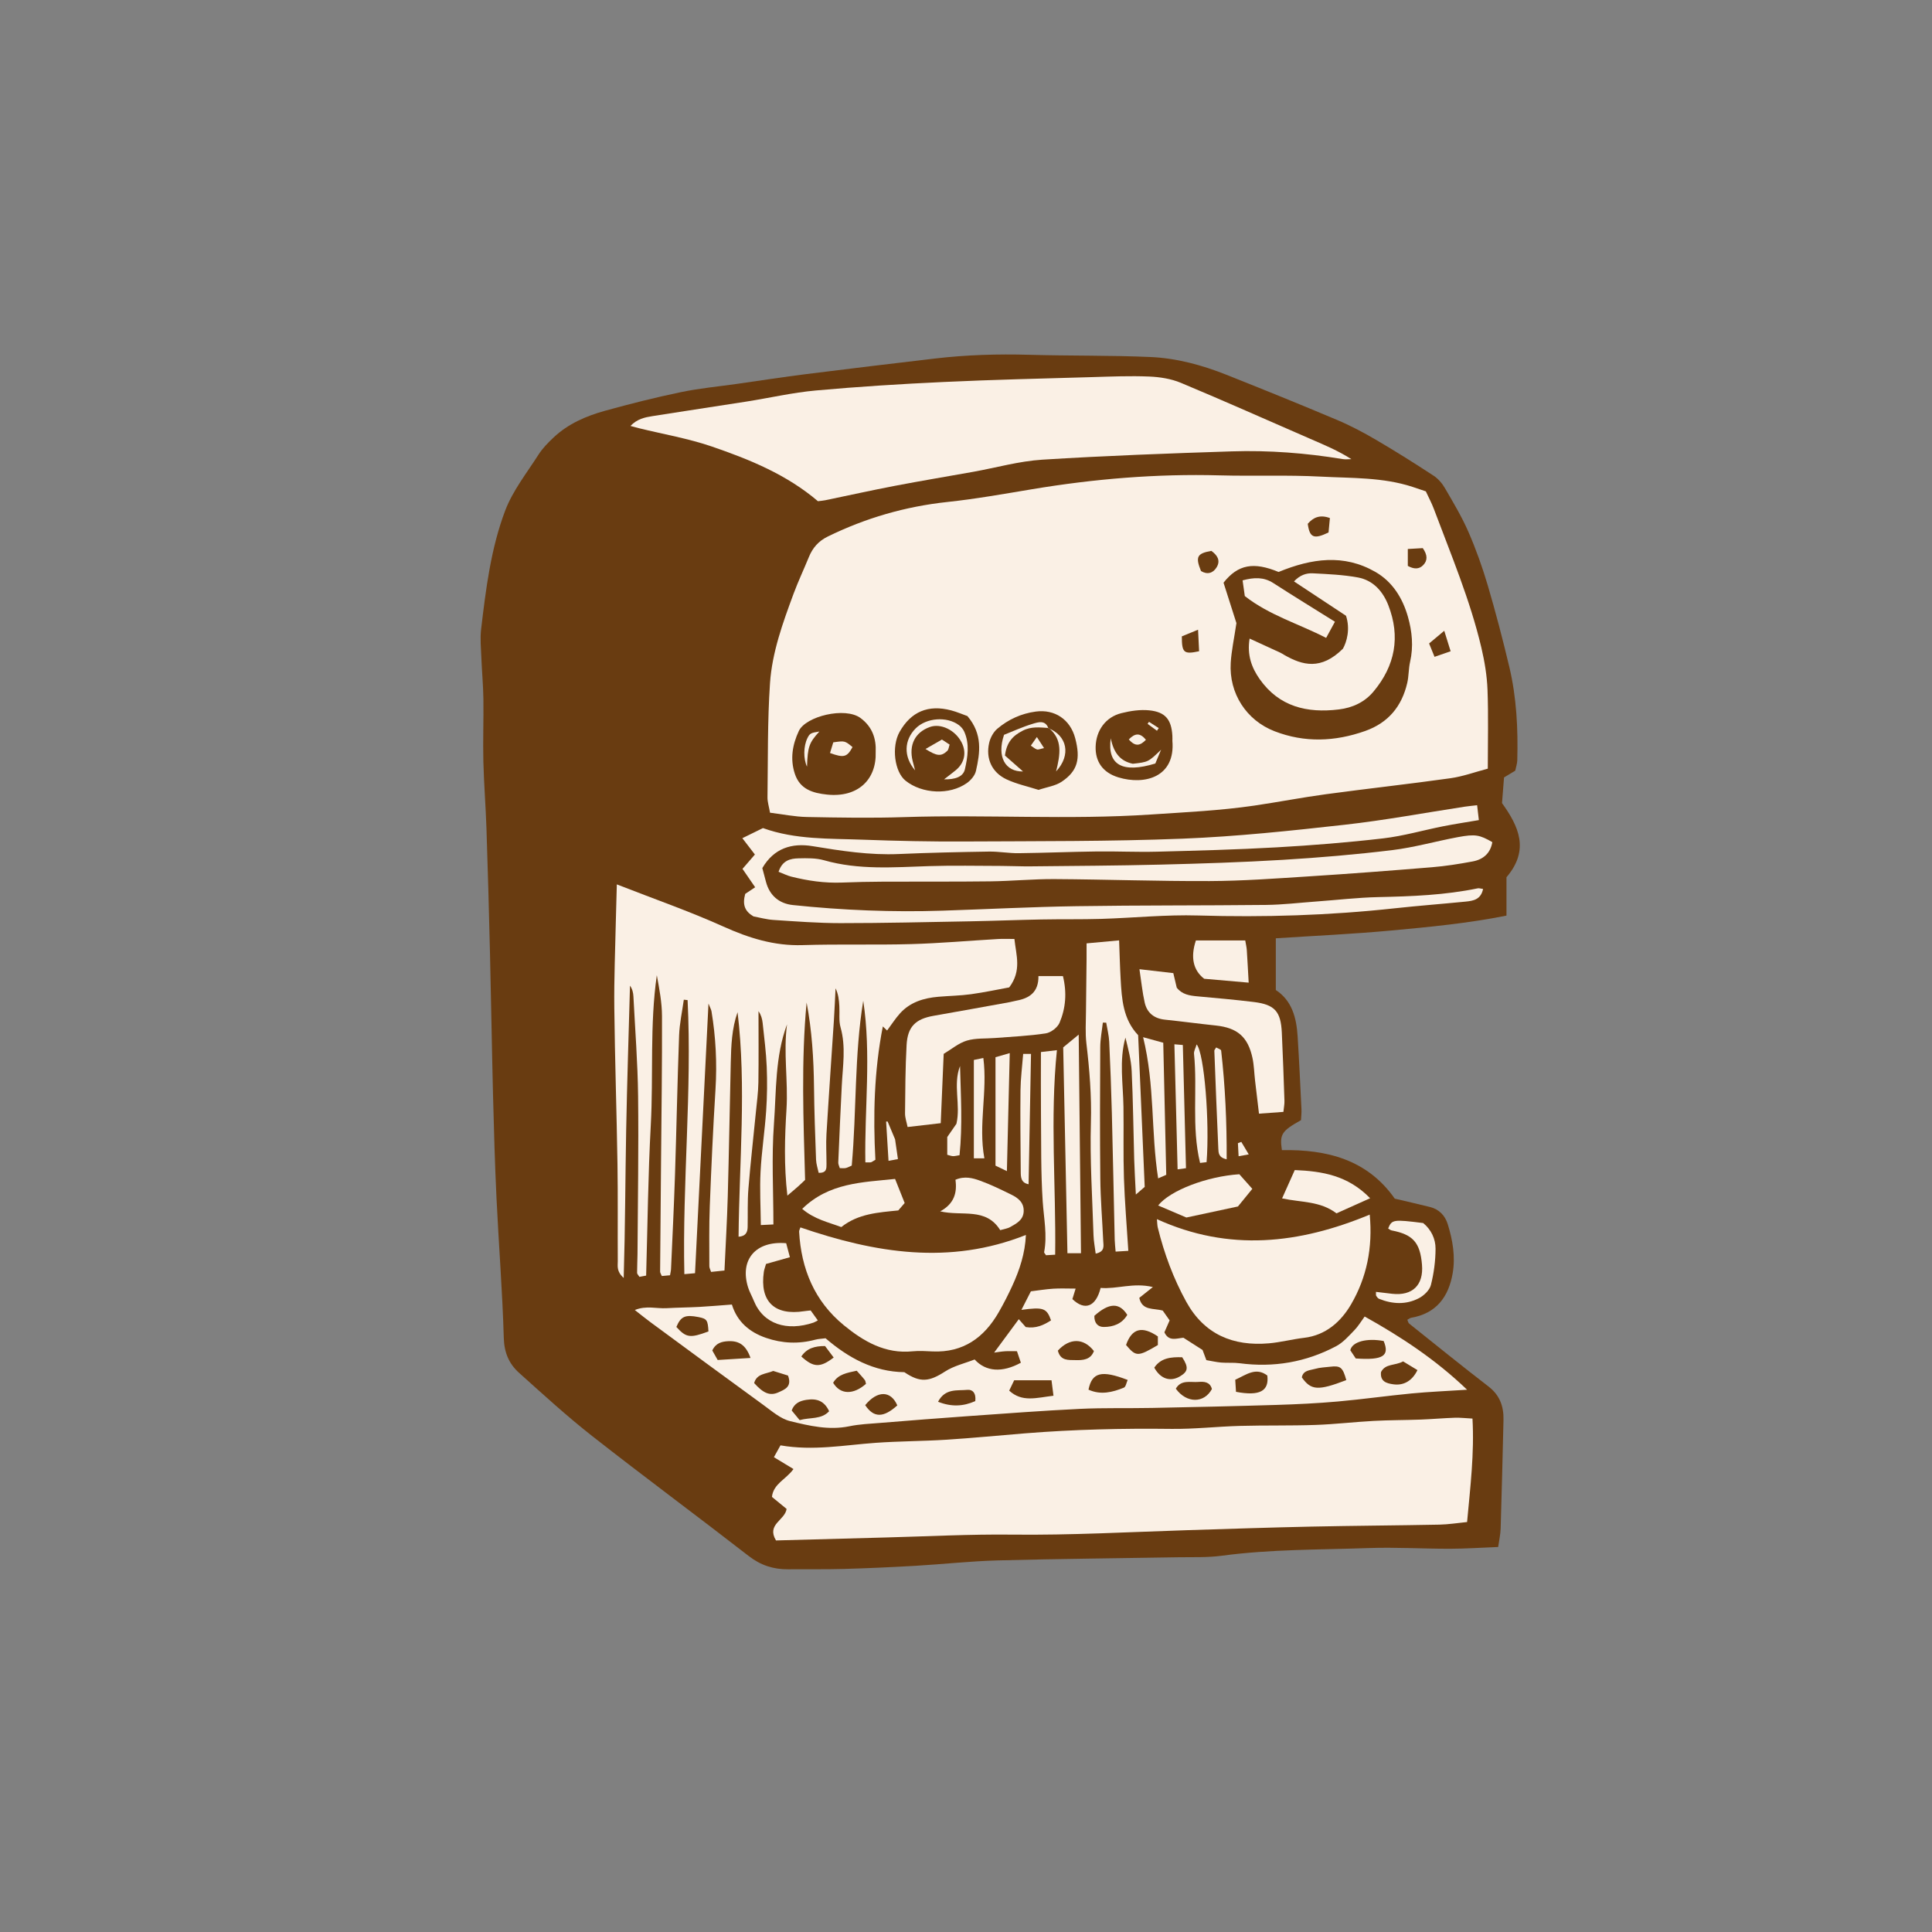 <svg version="1.1" id="svg" xmlns="http://www.w3.org/2000/svg" xmlns:xlink="http://www.w3.org/1999/xlink" x="0px" y="0px"
	 width="200px" height="200px" viewBox="0 0 200 200" enable-background="new 0 0 200 200" xml:space="preserve">
<rect x="0" y="0" width="200" height="200" fill="#808080" stroke="none"/>
<path class="stroke" fill="#693c11"  d="M155.488,83.136c0.073-0.924,0.143-1.801,0.209-2.657c0.378-0.229,0.713-0.432,1.161-0.701
	c0.082-0.4,0.201-0.731,0.21-1.065c0.086-3.258-0.07-6.505-0.827-9.684c-0.671-2.824-1.406-5.636-2.226-8.42
	c-0.555-1.881-1.218-3.744-2.002-5.541c-0.685-1.574-1.578-3.062-2.443-4.55c-0.286-0.493-0.705-0.974-1.179-1.283
	c-1.936-1.266-3.892-2.501-5.887-3.669c-1.313-0.77-2.667-1.493-4.066-2.083c-3.809-1.61-7.642-3.16-11.482-4.688
	c-2.525-1.004-5.157-1.718-7.865-1.837c-4.179-0.182-8.37-0.111-12.553-0.23c-3.256-0.092-6.499,0.005-9.731,0.385
	c-4.443,0.522-8.886,1.052-13.325,1.612c-2.389,0.301-4.768,0.67-7.152,1.009c-1.949,0.278-3.918,0.46-5.841,0.861
	c-2.648,0.551-5.276,1.211-7.882,1.935c-1.944,0.541-3.8,1.343-5.301,2.758c-0.57,0.536-1.137,1.113-1.557,1.768
	c-1.215,1.902-2.669,3.732-3.456,5.808c-1.482,3.923-1.997,8.111-2.489,12.27c-0.114,0.968-0.014,1.964,0.025,2.945
	c0.055,1.419,0.19,2.836,0.211,4.255c0.031,2.165-0.057,4.333-0.003,6.496c0.057,2.313,0.245,4.623,0.321,6.936
	c0.143,4.284,0.26,8.569,0.363,12.854c0.118,4.926,0.193,9.851,0.317,14.777c0.09,3.547,0.19,7.094,0.359,10.638
	c0.23,4.819,0.615,9.633,0.753,14.452c0.042,1.529,0.537,2.69,1.58,3.627c2.491,2.234,4.963,4.501,7.594,6.564
	c5.346,4.192,10.812,8.233,16.181,12.399c1.246,0.968,2.564,1.39,4.092,1.375c1.92-0.019,3.842,0.019,5.762-0.036
	c2.458-0.07,4.917-0.18,7.371-0.322c2.853-0.165,5.699-0.484,8.552-0.561c6.205-0.166,12.413-0.217,18.619-0.325
	c1.528-0.026,3.071,0.043,4.578-0.159c5.043-0.68,10.123-0.614,15.187-0.794c2.803-0.1,5.615,0.076,8.424,0.072
	c1.616-0.002,3.233-0.114,5-0.183c0.095-0.686,0.238-1.298,0.256-1.913c0.115-3.742,0.205-7.482,0.294-11.225
	c0.033-1.397-0.369-2.566-1.55-3.474c-2.768-2.132-5.483-4.333-8.213-6.513c-0.096-0.076-0.12-0.24-0.191-0.395
	c0.155-0.082,0.273-0.186,0.404-0.209c2.601-0.448,3.871-2.167,4.29-4.608c0.295-1.725,0.002-3.435-0.513-5.087
	c-0.275-0.886-0.892-1.536-1.834-1.771c-1.224-0.305-2.453-0.582-3.648-0.864c-2.846-4.063-7.046-5.104-11.683-5.023
	c-0.244-1.652-0.031-1.975,1.977-3.104c0.017-0.353,0.067-0.744,0.048-1.132c-0.121-2.509-0.238-5.019-0.396-7.526
	c-0.119-1.922-0.574-3.711-2.26-4.812c0-1.804,0-3.514,0-5.355c4.044-0.264,8.015-0.441,11.97-0.808
	c3.946-0.366,7.902-0.74,11.908-1.54c0-1.452,0-2.772,0-3.972C158.386,87.964,157.189,85.509,155.488,83.136z"/>
<path fill-rule="evenodd" clip-rule="evenodd" fill="#faf0e5" class="fill" d="M147.601,50.864c0.298,0.646,0.603,1.21,0.827,1.805
	c1.777,4.747,3.756,9.426,4.923,14.377c0.336,1.429,0.581,2.906,0.636,4.371c0.101,2.65,0.029,5.308,0.029,8.155
	c-1.326,0.348-2.577,0.81-3.869,0.991c-4.284,0.602-8.587,1.072-12.876,1.653c-2.484,0.335-4.95,0.816-7.431,1.18
	c-3.549,0.519-7.13,0.684-10.706,0.922c-8.516,0.568-17.039-0.01-25.556,0.27c-3.345,0.11-6.697,0.053-10.045-0.012
	c-1.26-0.024-2.515-0.286-3.82-0.445c-0.11-0.639-0.27-1.117-0.263-1.594c0.054-3.938-0.005-7.886,0.26-11.811
	c0.218-3.2,1.325-6.246,2.435-9.249c0.479-1.292,1.07-2.54,1.591-3.815c0.388-0.95,0.995-1.649,1.942-2.113
	c3.926-1.924,8.043-3.118,12.404-3.585c2.932-0.313,5.844-0.834,8.755-1.319c6.428-1.073,12.89-1.613,19.412-1.435
	c3.493,0.096,6.996-0.056,10.481,0.129c3.178,0.169,6.411,0.053,9.5,1.064C146.69,50.556,147.147,50.711,147.601,50.864z
	 M127.994,64.504c-0.237,1.604-0.514,2.856-0.59,4.121c-0.188,3.141,1.61,5.943,4.545,7.076c3.111,1.2,6.243,1.078,9.372-0.029
	c2.399-0.849,3.795-2.552,4.357-4.976c0.165-0.712,0.132-1.47,0.295-2.183c0.36-1.586,0.208-3.145-0.226-4.67
	c-0.555-1.948-1.611-3.635-3.385-4.649c-3.261-1.864-6.578-1.39-10.003,0.016c-2.567-1.061-4.192-0.798-5.699,1.11
	C127.11,61.737,127.586,63.228,127.994,64.504z M90.65,77.855c0.066-1.359-0.326-2.599-1.56-3.519
	c-1.611-1.198-5.691-0.177-6.396,1.336c-0.666,1.426-0.913,2.899-0.415,4.424c0.525,1.609,1.854,2.005,3.347,2.16
	C88.811,82.584,90.746,80.702,90.65,77.855z M107.511,81.768c0.882-0.298,1.746-0.41,2.394-0.845c1.646-1.103,1.97-2.352,1.398-4.51
	c-0.511-1.933-2.121-3.018-4.088-2.751c-1.497,0.202-2.833,0.814-3.971,1.775c-0.409,0.345-0.724,0.93-0.845,1.46
	c-0.375,1.631,0.278,3.069,1.798,3.782C105.238,81.167,106.393,81.41,107.511,81.768z M100.148,74.128
	c-0.495-0.175-1.078-0.431-1.687-0.591c-2.372-0.623-4.156,0.134-5.337,2.229c-0.855,1.516-0.535,4.128,0.621,5.053
	c1.708,1.366,4.552,1.51,6.342,0.245c0.413-0.291,0.836-0.786,0.942-1.257C101.454,77.923,101.743,76.011,100.148,74.128z
	 M121.364,76.677c0-0.032,0.012-0.279-0.002-0.524c-0.098-1.661-0.72-2.45-2.394-2.619c-0.945-0.096-1.952,0.058-2.883,0.291
	c-1.63,0.407-2.618,1.789-2.665,3.469c-0.042,1.516,0.71,2.679,2.354,3.179C118.472,81.293,121.693,80.476,121.364,76.677z
	 M135.378,54.223c0.196,1.44,0.625,1.631,2.152,0.899c0.042-0.452,0.09-0.962,0.141-1.494
	C136.647,53.253,135.956,53.553,135.378,54.223z M124.327,59.113c0.653,0.401,1.248,0.224,1.617-0.384
	c0.446-0.732,0.037-1.282-0.544-1.702C123.911,57.288,123.731,57.646,124.327,59.113z M124.023,65.188
	c-0.727,0.297-1.229,0.504-1.68,0.688c0,1.7,0.2,1.881,1.788,1.541C124.099,66.775,124.068,66.097,124.023,65.188z M147.286,56.742
	c-0.414,0.023-0.914,0.053-1.55,0.09c0,0.694,0,1.237,0,1.75c0.638,0.352,1.169,0.359,1.592-0.078
	C147.798,58.02,147.782,57.448,147.286,56.742z M150.169,67.42c-0.221-0.712-0.396-1.27-0.66-2.122
	c-0.644,0.539-1.061,0.89-1.569,1.314c0.196,0.482,0.362,0.891,0.562,1.383C149.079,67.797,149.48,67.658,150.169,67.42z"/>
<path fill-rule="evenodd" clip-rule="evenodd" fill="#faf0e5" class="fill" d="M152.43,146.85c0.202,3.604-0.223,7.06-0.558,10.71
	c-0.953,0.093-1.91,0.251-2.87,0.27c-4.425,0.087-8.853,0.11-13.279,0.204c-4.232,0.091-8.463,0.231-12.694,0.365
	c-6.095,0.194-12.182,0.535-18.286,0.464c-4.33-0.05-8.66,0.181-12.99,0.294c-3.826,0.098-7.65,0.206-11.422,0.309
	c-1.007-1.678,0.924-2.07,1.098-3.263c-0.477-0.392-0.991-0.812-1.518-1.244c0.152-1.373,1.467-1.812,2.229-2.885
	c-0.677-0.41-1.276-0.773-2.024-1.227c0.25-0.45,0.469-0.845,0.68-1.225c3.389,0.59,6.597-0.027,9.821-0.259
	c2.455-0.176,4.92-0.17,7.375-0.326c2.697-0.171,5.389-0.439,8.084-0.655c5.055-0.408,10.118-0.527,15.19-0.464
	c2.358,0.029,4.718-0.244,7.079-0.309c2.607-0.071,5.219-0.01,7.827-0.1c2.013-0.069,4.021-0.31,6.036-0.418
	c1.616-0.086,3.237-0.077,4.855-0.137c1.179-0.043,2.357-0.151,3.537-0.19C151.179,146.746,151.76,146.816,152.43,146.85z"/>
<path fill-rule="evenodd" clip-rule="evenodd" fill="#faf0e5" class="fill" d="M74.997,131.523c-0.58,0.061-0.963,0.101-1.386,0.145
	c-0.075-0.233-0.182-0.414-0.181-0.594c0.002-2.069-0.036-4.142,0.047-6.208c0.155-4.038,0.341-8.074,0.591-12.107
	c0.168-2.714,0.03-5.399-0.415-8.074c-0.028-0.168-0.124-0.324-0.311-0.798c-0.472,9.493-0.93,18.643-1.393,27.915
	c-0.24,0.021-0.605,0.054-1.105,0.098c-0.208-9.528,0.796-18.948,0.336-28.371c-0.131-0.014-0.261-0.027-0.392-0.04
	c-0.168,1.229-0.44,2.454-0.487,3.688c-0.179,4.818-0.268,9.64-0.426,14.459c-0.106,3.248-0.268,6.493-0.411,9.739
	c-0.008,0.189-0.061,0.377-0.103,0.64c-0.299,0.027-0.573,0.052-0.848,0.077c-0.08-0.195-0.179-0.328-0.178-0.459
	c0.027-3.842,0.065-7.684,0.098-11.526c0.042-4.973,0.115-9.945,0.097-14.917c-0.003-1.414-0.277-2.827-0.536-4.238
	c-0.742,5.164-0.344,10.368-0.626,15.546c-0.28,5.155-0.329,10.323-0.479,15.55c-0.243,0.045-0.467,0.087-0.696,0.131
	c-0.108-0.177-0.241-0.296-0.241-0.416c-0.003-0.636,0.037-1.273,0.042-1.909c0.032-5.464,0.125-10.929,0.062-16.391
	c-0.039-3.438-0.309-6.874-0.484-10.308c-0.02-0.381-0.101-0.758-0.354-1.123c-0.135,4.999-0.304,9.996-0.397,14.996
	c-0.093,4.979-0.097,9.961-0.255,15.264c-0.76-0.675-0.611-1.23-0.613-1.713c-0.02-3.352,0.022-6.704-0.031-10.056
	c-0.085-5.409-0.269-10.817-0.329-16.227c-0.033-3.001,0.098-6.003,0.16-9.005c0.024-1.163,0.062-2.324,0.101-3.739
	c3.859,1.51,7.514,2.781,11.028,4.364c2.647,1.193,5.271,2.016,8.208,1.922c3.741-0.119,7.49,0,11.232-0.105
	c3-0.084,5.996-0.352,8.994-0.526c0.534-0.031,1.07-0.005,1.696-0.005c0.178,1.691,0.775,3.272-0.538,5.013
	c-1.166,0.213-2.549,0.511-3.948,0.704c-1.119,0.154-2.257,0.17-3.386,0.266c-1.512,0.13-2.917,0.552-3.97,1.718
	c-0.478,0.53-0.866,1.141-1.338,1.774c-0.054-0.053-0.235-0.225-0.441-0.422c-0.908,4.628-1.011,9.272-0.77,13.804
	c-0.298,0.171-0.379,0.247-0.467,0.262c-0.141,0.024-0.287,0.006-0.573,0.006c-0.094-5.598,0.626-11.18-0.218-16.73
	c-0.927,5.653-0.678,11.385-1.19,17.064c-0.272,0.114-0.441,0.217-0.624,0.255c-0.184,0.037-0.382,0.008-0.613,0.008
	c-0.064-0.221-0.166-0.404-0.158-0.583c0.111-2.656,0.229-5.312,0.364-7.966c0.101-2.009,0.442-4.01-0.126-6.021
	c-0.196-0.69-0.084-1.466-0.128-2.204c-0.036-0.619-0.094-1.236-0.391-1.84c-0.056,1.101-0.099,2.202-0.17,3.302
	c-0.256,3.932-0.535,7.862-0.771,11.796c-0.062,1.028,0.007,2.064,0.004,3.098c-0.001,0.445,0.028,0.934-0.812,0.903
	c-0.089-0.432-0.251-0.894-0.27-1.361c-0.094-2.504-0.183-5.009-0.211-7.514c-0.034-2.936-0.215-5.854-0.767-8.753
	c-0.568,6.064-0.331,12.13-0.156,18.363c-0.166,0.155-0.442,0.425-0.731,0.682c-0.286,0.258-0.586,0.503-1.103,0.943
	c-0.365-3.136-0.271-6.067-0.092-8.954c0.181-2.94-0.338-5.851,0.056-8.775c-1.247,3.352-1.102,6.872-1.356,10.319
	c-0.252,3.415-0.055,6.862-0.055,10.395c-0.375,0.019-0.741,0.036-1.301,0.064c-0.019-1.896-0.124-3.708-0.03-5.51
	c0.109-2.111,0.439-4.21,0.582-6.321c0.103-1.508,0.12-3.028,0.058-4.539c-0.062-1.521-0.263-3.039-0.423-4.555
	c-0.045-0.421-0.161-0.832-0.429-1.218c0,2.461,0.025,4.924-0.012,7.385c-0.016,1.029-0.16,2.058-0.26,3.084
	c-0.258,2.641-0.56,5.278-0.773,7.922c-0.105,1.314-0.051,2.643-0.078,3.964c-0.012,0.549-0.215,0.948-0.94,0.995
	c0.069-7.77,0.824-15.514-0.104-23.246c-0.596,1.696-0.663,3.452-0.703,5.207c-0.107,4.624-0.184,9.248-0.312,13.871
	C75.267,126.363,75.117,128.867,74.997,131.523z"/>
<path fill-rule="evenodd" clip-rule="evenodd" fill="#faf0e5" class="fill" d="M84.671,51.884c-3.21-2.74-7.042-4.31-10.947-5.649
	c-2.457-0.844-5.05-1.284-7.581-1.907c-0.235-0.058-0.468-0.126-0.877-0.235c0.69-0.726,1.484-0.89,2.264-1.014
	c3.253-0.52,6.514-1,9.77-1.513c2.382-0.375,4.745-0.925,7.14-1.142c4.413-0.399,8.84-0.677,13.265-0.882
	c5.111-0.239,10.229-0.355,15.345-0.504c1.967-0.058,3.94-0.142,5.904-0.059c1.109,0.045,2.278,0.229,3.293,0.653
	c4.49,1.873,8.932,3.861,13.396,5.799c1.427,0.619,2.865,1.213,4.25,2.099c-0.303,0-0.613,0.042-0.907-0.007
	c-3.796-0.626-7.626-0.921-11.465-0.798c-6.546,0.211-13.095,0.451-19.631,0.861c-2.387,0.15-4.74,0.824-7.109,1.25
	c-2.712,0.487-5.431,0.937-8.137,1.456c-2.414,0.462-4.813,0.996-7.221,1.494C85.183,51.835,84.939,51.85,84.671,51.884z"/>
<path fill-rule="evenodd" clip-rule="evenodd" fill="#faf0e5" class="fill" d="M151.874,143.864c-2.143,0.14-3.952,0.213-5.749,0.385
	c-2.548,0.245-5.085,0.607-7.635,0.833c-2.107,0.187-4.222,0.289-6.336,0.354c-4.282,0.132-8.566,0.226-12.85,0.312
	c-2.512,0.051-5.027-0.022-7.534,0.099c-3.833,0.185-7.663,0.476-11.49,0.746c-3.047,0.214-6.089,0.458-9.134,0.704
	c-1.079,0.088-2.174,0.131-3.229,0.35c-2.107,0.436-4.141-0.047-6.129-0.534c-0.996-0.245-1.884-1.033-2.756-1.666
	c-3.905-2.834-7.786-5.699-11.673-8.558c-0.512-0.376-1.003-0.779-1.642-1.277c1.185-0.485,2.248-0.131,3.277-0.189
	c1.132-0.065,2.266-0.071,3.397-0.132c1.078-0.06,2.153-0.155,3.373-0.246c0.552,1.789,1.826,2.864,3.54,3.453
	c1.676,0.575,3.37,0.646,5.088,0.187c0.329-0.088,0.68-0.096,1.071-0.148c2.358,2.031,4.998,3.472,8.155,3.51
	c1.638,1.112,2.569,0.993,4.206-0.064c0.919-0.596,2.059-0.853,3.07-1.251c1.158,1.271,2.848,1.395,4.786,0.337
	c-0.125-0.37-0.258-0.762-0.404-1.193c-0.479,0-0.862-0.019-1.243,0.006c-0.383,0.025-0.762,0.094-1.12,0.14
	c0.847-1.147,1.679-2.275,2.553-3.46c0.251,0.287,0.495,0.562,0.718,0.816c1.053,0.173,1.854-0.202,2.619-0.694
	c-0.446-1.273-0.803-1.396-3.066-1.086c0.344-0.672,0.645-1.26,0.981-1.921c0.755-0.091,1.529-0.221,2.308-0.271
	c0.731-0.047,1.467-0.01,2.323-0.01c-0.13,0.421-0.236,0.763-0.336,1.084c1.275,1.234,2.431,0.813,2.924-1.156
	c1.681,0.145,3.375-0.577,5.409-0.089c-0.585,0.466-0.974,0.775-1.407,1.119c0.294,1.361,1.481,1.045,2.428,1.32
	c0.211,0.303,0.463,0.658,0.712,1.012c-0.195,0.444-0.368,0.841-0.541,1.234c0.446,0.973,1.229,0.63,1.97,0.562
	c0.636,0.407,1.298,0.83,1.979,1.266c0.112,0.302,0.23,0.613,0.394,1.052c0.495,0.083,1.009,0.207,1.529,0.252
	c0.631,0.054,1.274-0.013,1.901,0.069c3.526,0.469,6.877-0.103,10.01-1.765c0.715-0.379,1.294-1.046,1.873-1.641
	c0.404-0.415,0.708-0.932,1.075-1.43C145.023,138.383,148.564,140.695,151.874,143.864z M139.368,142.868
	c-0.366-1.323-0.6-1.512-1.659-1.386c-0.53,0.063-1.078,0.076-1.584,0.226c-0.521,0.153-1.212,0.128-1.361,0.877
	C135.721,143.939,136.446,143.988,139.368,142.868z M109.055,144.485c-0.071-0.562-0.133-1.055-0.203-1.602
	c-1.418,0-2.615,0-3.864,0c-0.193,0.402-0.35,0.73-0.516,1.075C105.814,145.188,107.268,144.698,109.055,144.485z M140.347,140.627
	c2.842,0.2,3.528-0.268,2.889-1.805c-1.705-0.325-3.259,0.054-3.453,0.956C139.941,140.018,140.148,140.329,140.347,140.627z
	 M145.249,140.932c-0.847,0.463-1.837,0.203-2.289,1.109c-0.098,0.972,0.567,1.162,1.274,1.262c1.069,0.151,1.952-0.347,2.5-1.471
	C146.273,141.553,145.8,141.266,145.249,140.932z M81.574,142.397c-0.533-0.166-1.034-0.322-1.529-0.477
	c-0.76,0.326-1.703,0.263-1.976,1.254c0.951,1.06,1.64,1.359,2.519,0.959C81.219,143.847,82.02,143.565,81.574,142.397z
	 M127.95,144.081c2.462,0.47,3.442-0.086,3.242-1.688c-1.19-0.897-2.165-0.086-3.32,0.439
	C127.898,143.241,127.923,143.643,127.95,144.081z M119.862,139.24c0-0.284,0-0.609,0-0.895c-1.652-1.121-2.695-0.823-3.293,0.887
	C117.602,140.458,117.796,140.46,119.862,139.24z M116.736,142.852c-2.71-1.042-3.692-0.789-4.055,1.005
	c1.257,0.573,2.477,0.278,3.664-0.209C116.546,143.563,116.606,143.133,116.736,142.852z M82.777,147.01
	c1.097-0.31,2.238-0.039,3.054-0.92c-0.47-1.009-1.202-1.367-2.375-1.175c-0.642,0.105-1.221,0.336-1.502,1.094
	C82.189,146.296,82.429,146.587,82.777,147.01z M77.693,140.574c-0.466-1.316-1.178-1.796-2.316-1.734
	c-0.644,0.035-1.273,0.177-1.642,0.961c0.153,0.271,0.334,0.589,0.558,0.985C75.398,140.718,76.45,140.651,77.693,140.574z
	 M122.382,140.503c-1.176-0.036-2.211,0.066-2.892,1.076c0.647,1.174,1.667,1.496,2.67,0.896
	C122.996,141.974,123.06,141.554,122.382,140.503z M109.509,139.816c0.273,1.091,1.132,0.96,1.813,0.982
	c0.762,0.024,1.586-0.027,1.919-0.937C112.19,138.5,110.74,138.479,109.509,139.816z M113.288,136.213
	c-0.023,0.757,0.377,1.154,0.961,1.155c1.001,0.001,1.903-0.328,2.446-1.253C115.877,134.819,114.814,134.851,113.288,136.213z
	 M125.457,143.792c-0.198-0.752-0.822-0.783-1.402-0.735c-0.813,0.066-1.785-0.263-2.335,0.7
	C122.84,145.29,124.651,145.286,125.457,143.792z M73.339,137.831c-0.062-1.176-0.165-1.316-1.027-1.487
	c-1.387-0.272-1.833-0.075-2.295,1.022C71.033,138.482,71.427,138.544,73.339,137.831z M88.686,141.897
	c-1.006,0.223-1.925,0.358-2.44,1.249c0.74,1.236,2.086,1.265,3.399,0.112c-0.038-0.131-0.042-0.298-0.125-0.403
	C89.285,142.55,89.016,142.271,88.686,141.897z M89.565,145.461c0.882,1.32,1.883,1.328,3.324,0.025
	C92.22,143.933,90.82,143.922,89.565,145.461z M100.961,145.042c0.1-0.845-0.297-1.218-0.815-1.166
	c-1.042,0.107-2.29-0.191-3.04,1.233C98.486,145.654,99.71,145.598,100.961,145.042z M85.408,139.342
	c-1.061-0.003-1.89,0.229-2.455,1.082c1.263,1.15,1.953,1.178,3.35,0.107C85.997,140.126,85.693,139.719,85.408,139.342z"/>
<path fill-rule="evenodd" clip-rule="evenodd" fill="#faf0e5" class="fill" d="M153.528,92.025c-0.231,1.109-1.027,1.231-1.818,1.31
	c-2.445,0.242-4.896,0.427-7.339,0.693c-6.76,0.737-13.534,0.946-20.336,0.743c-3.336-0.1-6.686,0.25-10.03,0.352
	c-2.068,0.062-4.138,0.021-6.206,0.06c-2.458,0.046-4.917,0.146-7.375,0.191c-4.475,0.082-8.949,0.188-13.422,0.188
	c-2.307,0-4.615-0.18-6.919-0.329c-0.732-0.046-1.451-0.252-2.085-0.369c-0.856-0.507-1.176-1.156-0.854-2.329
	c0.19-0.127,0.6-0.398,1.03-0.685c-0.496-0.721-0.894-1.299-1.311-1.906c0.469-0.542,0.848-0.98,1.284-1.484
	c-0.407-0.53-0.801-1.042-1.299-1.691c0.794-0.391,1.442-0.709,2.133-1.047c3.366,1.214,6.887,1.072,10.37,1.203
	c3.493,0.13,6.99,0.204,10.485,0.185c7.531-0.04,15.069,0.003,22.593-0.292c5.603-0.221,11.197-0.819,16.774-1.441
	c4.154-0.463,8.271-1.236,12.406-1.867c0.381-0.058,0.766-0.092,1.302-0.155c0.063,0.539,0.116,1,0.179,1.541
	c-1.303,0.223-2.509,0.403-3.703,0.64c-2.07,0.411-4.116,1.01-6.205,1.252c-3.662,0.427-7.346,0.719-11.028,0.929
	c-4.128,0.234-8.264,0.342-12.397,0.449c-2.064,0.054-4.13-0.05-6.194-0.024c-2.704,0.034-5.407,0.149-8.111,0.18
	c-1.028,0.013-2.057-0.184-3.083-0.167c-3.103,0.049-6.204,0.116-9.304,0.252c-3.028,0.136-5.984-0.325-8.952-0.814
	c-2.15-0.354-4.005,0.218-5.198,2.271c0.124,0.464,0.252,0.935,0.375,1.408c0.364,1.401,1.337,2.266,2.789,2.418
	c5.149,0.54,10.312,0.751,15.488,0.581c4.621-0.151,9.24-0.392,13.86-0.463c6.547-0.102,13.097-0.06,19.644-0.131
	c1.718-0.019,3.434-0.225,5.149-0.351c2.16-0.156,4.317-0.413,6.479-0.46c3.447-0.074,6.882-0.204,10.27-0.906
	C153.101,91.93,153.252,91.989,153.528,92.025z"/>
<path fill-rule="evenodd" clip-rule="evenodd" fill="#faf0e5" class="fill" d="M82.859,127.061c7.756,2.655,15.425,3.924,23.342,0.781
	c-0.082,1.888-0.643,3.598-1.401,5.249c-0.431,0.938-0.901,1.862-1.416,2.756c-1.512,2.629-3.674,4.19-6.839,4.053
	c-0.688-0.031-1.385-0.083-2.066-0.014c-2.832,0.292-5.075-1.021-7.121-2.694c-3.036-2.483-4.417-5.824-4.634-9.688
	C82.717,127.373,82.804,127.235,82.859,127.061z"/>
<path fill-rule="evenodd" clip-rule="evenodd" fill="#faf0e5" class="fill" d="M119.764,126.206c7.465,3.398,14.741,2.558,22.029-0.47
	c0.326,3.442-0.319,6.521-1.922,9.276c-1.037,1.78-2.603,3.215-4.882,3.48c-1.217,0.143-2.417,0.464-3.637,0.569
	c-3.708,0.321-6.684-0.928-8.542-4.286c-1.338-2.422-2.295-5.006-2.956-7.694C119.798,126.856,119.803,126.615,119.764,126.206z"/>
<path fill-rule="evenodd" clip-rule="evenodd" fill="#faf0e5" class="fill" d="M80.596,90.247c0.393-1.187,1.224-1.373,2.067-1.392
	c0.882-0.019,1.81-0.039,2.643,0.199c3.588,1.026,7.226,0.722,10.869,0.606c2.508-0.08,5.023-0.024,7.533-0.019
	c0.983,0.002,1.966,0.055,2.948,0.044c4.484-0.048,8.969-0.068,13.452-0.18c4.234-0.105,8.47-0.239,12.697-0.495
	c3.778-0.229,7.558-0.549,11.313-1.005c2.286-0.279,4.527-0.921,6.8-1.345c1.809-0.336,2.257-0.237,3.567,0.519
	c-0.193,1.144-0.935,1.79-2.021,1.994c-1.401,0.264-2.817,0.486-4.238,0.604c-4.269,0.352-8.54,0.678-12.812,0.95
	c-3.388,0.218-6.782,0.467-10.173,0.481c-5.36,0.023-10.722-0.173-16.082-0.205c-2.213-0.013-4.426,0.207-6.64,0.233
	c-3.693,0.047-7.386,0.016-11.079,0.033c-1.426,0.007-2.853,0.037-4.278,0.093c-1.789,0.07-3.534-0.182-5.259-0.617
	C81.49,90.642,81.1,90.442,80.596,90.247z"/>
<path fill-rule="evenodd" clip-rule="evenodd" fill="#faf0e5" class="fill" d="M116.804,129.487c-0.464,0.027-0.844,0.051-1.315,0.079
	c-0.035-0.453-0.084-0.835-0.094-1.217c-0.101-4.381-0.184-8.763-0.297-13.145c-0.065-2.459-0.157-4.917-0.273-7.373
	c-0.033-0.659-0.203-1.311-0.31-1.965c-0.117-0.001-0.233-0.003-0.349-0.004c-0.095,0.848-0.264,1.694-0.268,2.542
	c-0.026,4.525-0.042,9.051,0.006,13.576c0.022,2.162,0.204,4.323,0.302,6.485c0.023,0.502,0.203,1.104-0.781,1.31
	c-0.083-0.68-0.206-1.289-0.225-1.902c-0.121-3.885-0.382-7.775-0.27-11.654c0.082-2.775-0.146-5.491-0.468-8.226
	c-0.125-1.064-0.048-2.152-0.042-3.229c0.013-1.821,0.041-3.645,0.061-5.467c0.006-0.488,0.001-0.977,0.001-1.64
	c1.076-0.099,2.121-0.195,3.368-0.31c0.053,1.405,0.085,2.709,0.159,4.01c0.116,2.076,0.248,4.155,1.812,5.805
	c0.223,5.159,0.445,10.318,0.679,15.706c-0.088,0.077-0.359,0.31-0.917,0.79c-0.068-1.425-0.139-2.528-0.171-3.632
	c-0.088-3.048-0.116-6.099-0.261-9.144c-0.054-1.164-0.359-2.315-0.647-3.468c-0.664,2.378-0.238,4.779-0.203,7.171
	c0.036,2.46-0.032,4.92,0.049,7.377C116.432,124.419,116.641,126.875,116.804,129.487z"/>
<path fill-rule="evenodd" clip-rule="evenodd" fill="#faf0e5" class="fill" d="M107.5,101.046c0.953,0,1.724,0,2.535,0
	c0.422,1.717,0.287,3.323-0.35,4.83c-0.208,0.493-0.896,1.017-1.429,1.099c-1.737,0.267-3.504,0.337-5.259,0.479
	c-0.975,0.078-1.996-0.005-2.912,0.27c-0.848,0.255-1.582,0.888-2.395,1.371c-0.104,2.456-0.202,4.752-0.305,7.176
	c-1.142,0.131-2.201,0.253-3.431,0.396c-0.098-0.493-0.269-0.954-0.265-1.413c0.022-2.359,0.032-4.722,0.161-7.076
	c0.104-1.904,0.933-2.697,2.794-3.022c2.617-0.457,5.231-0.936,7.846-1.407c0.242-0.044,0.478-0.115,0.719-0.16
	C106.559,103.343,107.521,102.719,107.5,101.046z"/>
<path fill-rule="evenodd" clip-rule="evenodd" fill="#faf0e5" class="fill" d="M117.955,100.332c1.386,0.16,2.44,0.282,3.506,0.405
	c0.143,0.601,0.252,1.069,0.356,1.508c0.567,0.714,1.334,0.821,2.132,0.895c1.957,0.181,3.916,0.349,5.866,0.59
	c2.15,0.267,2.777,0.976,2.879,3.166c0.111,2.355,0.193,4.712,0.272,7.068c0.012,0.332-0.061,0.667-0.107,1.138
	c-0.8,0.058-1.56,0.113-2.529,0.184c-0.146-1.228-0.281-2.329-0.407-3.43c-0.09-0.779-0.103-1.574-0.267-2.336
	c-0.473-2.197-1.574-3.126-3.803-3.361c-1.755-0.185-3.506-0.421-5.262-0.604c-1.117-0.117-1.85-0.702-2.092-1.768
	C118.262,102.745,118.159,101.675,117.955,100.332z"/>
<path fill-rule="evenodd" clip-rule="evenodd" fill="#faf0e5" class="fill" d="M111.904,129.736c-0.451,0-0.863,0-1.403,0
	c-0.146-7.103-0.291-14.119-0.438-21.314c0.355-0.292,0.871-0.718,1.604-1.322C111.748,114.776,111.826,122.174,111.904,129.736z"/>
<path fill-rule="evenodd" clip-rule="evenodd" fill="#faf0e5" class="fill" d="M87.089,127.027c-1.323-0.499-2.769-0.798-4.046-1.884
	c2.778-2.721,6.258-2.746,9.615-3.101c0.344,0.866,0.633,1.592,0.993,2.495c-0.104,0.121-0.384,0.443-0.663,0.767
	C90.928,125.516,88.858,125.624,87.089,127.027z"/>
<path fill-rule="evenodd" clip-rule="evenodd" fill="#faf0e5" class="fill" d="M109.231,129.886c-0.452,0.026-0.723,0.042-0.948,0.055
	c-0.102-0.161-0.207-0.251-0.194-0.319c0.339-1.766-0.033-3.499-0.148-5.255c-0.197-2.988-0.149-5.994-0.179-8.992
	c-0.022-2.106-0.004-4.213-0.004-6.468c0.602-0.07,1.099-0.128,1.654-0.194C108.687,115.81,109.327,122.764,109.231,129.886z"/>
<path fill-rule="evenodd" clip-rule="evenodd" fill="#faf0e5" class="fill" d="M128.296,121.558c0.432,0.486,0.878,0.987,1.343,1.511
	c-0.55,0.675-1.071,1.314-1.487,1.824c-1.759,0.377-3.377,0.725-5.338,1.144c-0.745-0.318-1.816-0.774-2.924-1.247
	C121.14,123.215,124.986,121.771,128.296,121.558z"/>
<path fill-rule="evenodd" clip-rule="evenodd" fill="#faf0e5" class="fill" d="M103.543,127.344c-1.496-2.392-3.943-1.408-6.213-1.945
	c1.473-0.796,1.761-1.962,1.578-3.272c0.961-0.41,1.79-0.176,2.548,0.097c1.101,0.395,2.16,0.919,3.215,1.433
	c0.728,0.354,1.355,0.836,1.298,1.779c-0.054,0.873-0.749,1.219-1.381,1.582C104.304,127.181,103.949,127.223,103.543,127.344z"/>
<path fill-rule="evenodd" clip-rule="evenodd" fill="#faf0e5" class="fill" d="M134.034,121.124c2.817,0.12,5.497,0.538,7.8,2.918
	c-1.305,0.586-2.43,1.09-3.482,1.562c-1.707-1.292-3.65-1.115-5.631-1.548C133.152,123.092,133.538,122.229,134.034,121.124z"/>
<path fill-rule="evenodd" clip-rule="evenodd" fill="#faf0e5" class="fill" d="M128.907,97.354c0.069,0.416,0.141,0.696,0.16,0.98
	c0.071,1.065,0.125,2.132,0.196,3.389c-1.59-0.139-3.069-0.269-4.606-0.402c-1.135-0.872-1.438-2.222-0.858-3.967
	C125.455,97.354,127.103,97.354,128.907,97.354z"/>
<path fill-rule="evenodd" clip-rule="evenodd" fill="#faf0e5" class="fill" d="M81.77,130.145c-0.927,0.262-1.707,0.482-2.472,0.699
	c-0.101,0.36-0.194,0.588-0.227,0.825c-0.438,3.053,1.103,4.547,4.181,4.064c0.192-0.03,0.386-0.044,0.669-0.075
	c0.203,0.284,0.418,0.584,0.738,1.029c-0.185,0.097-0.309,0.182-0.442,0.228c-2.737,0.919-5.194,0.193-6.19-2.279
	c-0.184-0.455-0.434-0.887-0.582-1.353c-0.901-2.853,0.759-4.86,3.939-4.586C81.502,129.136,81.632,129.624,81.77,130.145z"/>
<path fill-rule="evenodd" clip-rule="evenodd" fill="#faf0e5" class="fill" d="M118.334,107.37c0.847,0.232,1.391,0.383,2.086,0.574
	c0.102,4.545,0.205,9.049,0.31,13.672c-0.174,0.076-0.414,0.182-0.839,0.369C119.133,117.16,119.565,112.353,118.334,107.37z"/>
<path fill-rule="evenodd" clip-rule="evenodd" fill="#faf0e5" class="fill" d="M142.439,133.734c0.575,0.067,1.13,0.138,1.685,0.199
	c2.098,0.23,3.257-0.901,3.08-3.01c-0.189-2.291-0.931-3.126-3.138-3.549c-0.13-0.025-0.246-0.132-0.365-0.199
	c0.386-0.934,0.517-0.955,3.627-0.566c0.818,0.669,1.283,1.627,1.28,2.66c-0.005,1.256-0.172,2.539-0.482,3.757
	c-0.136,0.533-0.718,1.09-1.241,1.363c-1.326,0.694-2.738,0.622-4.12,0.066c-0.124-0.05-0.223-0.188-0.299-0.307
	C142.423,134.083,142.45,133.97,142.439,133.734z"/>
<path fill-rule="evenodd" clip-rule="evenodd" fill="#faf0e5" class="fill" d="M104.233,121.235c-0.455-0.22-0.832-0.4-1.18-0.568
	c0-3.768,0-7.431,0-11.224c0.412-0.119,0.859-0.248,1.476-0.427C104.429,113.149,104.332,117.128,104.233,121.235z"/>
<path fill-rule="evenodd" clip-rule="evenodd" fill="#faf0e5" class="fill" d="M105.919,109.099c0.406,0,0.594,0,0.811,0
	c-0.084,4.509-0.167,8.981-0.251,13.492c-0.817-0.15-0.809-0.774-0.813-1.354c-0.021-2.792-0.056-5.583-0.025-8.374
	C105.655,111.648,105.815,110.436,105.919,109.099z"/>
<path fill-rule="evenodd" clip-rule="evenodd" fill="#faf0e5" class="fill" d="M123.876,108.116c0.801,0.94,1.355,8.074,1.028,12.19
	c-0.169,0.021-0.35,0.042-0.674,0.081c-0.906-3.753-0.25-7.559-0.625-11.293C123.576,108.806,123.766,108.496,123.876,108.116z"/>
<path fill-rule="evenodd" clip-rule="evenodd" fill="#faf0e5" class="fill" d="M122.773,120.931c-0.182,0.025-0.408,0.056-0.868,0.12
	c-0.112-4.354-0.22-8.599-0.332-12.946c0.375,0.031,0.594,0.049,0.874,0.073C122.554,112.413,122.661,116.579,122.773,120.931z"/>
<path fill-rule="evenodd" clip-rule="evenodd" fill="#faf0e5" class="fill" d="M100.813,119.91c0-3.514,0-6.831,0-10.183
	c0.361-0.076,0.584-0.123,0.981-0.207c0.456,3.485-0.539,6.883,0.108,10.39C101.418,119.91,101.127,119.91,100.813,119.91z"/>
<path fill-rule="evenodd" clip-rule="evenodd" fill="#faf0e5" class="fill" d="M126.984,120.009c-0.839-0.174-0.844-0.666-0.863-1.077
	c-0.152-3.387-0.283-6.773-0.413-10.16c-0.003-0.081,0.089-0.166,0.191-0.341c0.181,0.109,0.501,0.199,0.515,0.324
	C126.833,112.457,127.004,116.17,126.984,120.009z"/>
<path fill-rule="evenodd" clip-rule="evenodd" fill="#faf0e5" class="fill" d="M99.383,110.354c0.078,3.082,0.268,6.151-0.053,9.233
	c-0.306,0.047-0.495,0.104-0.68,0.097c-0.183-0.009-0.363-0.084-0.59-0.142c0-0.575,0-1.102,0-1.838
	c0.244-0.353,0.602-0.87,0.95-1.372C99.468,114.352,98.629,112.309,99.383,110.354z"/>
<path fill-rule="evenodd" clip-rule="evenodd" fill="#faf0e5" class="fill" d="M92.658,117.94c0.09,0.624,0.188,1.294,0.296,2.048
	c-0.251,0.047-0.516,0.096-0.975,0.181c-0.087-1.416-0.167-2.742-0.248-4.067c0.051-0.002,0.101-0.005,0.153-0.006
	C92.118,116.653,92.353,117.21,92.658,117.94z"/>
<path fill-rule="evenodd" clip-rule="evenodd" fill="#faf0e5" class="fill" d="M128.5,118.209c0.227,0.38,0.452,0.761,0.77,1.293
	c-0.445,0.081-0.688,0.125-1.05,0.19c-0.027-0.525-0.049-0.938-0.071-1.352C128.267,118.297,128.382,118.253,128.5,118.209z"/>
<path fill-rule="evenodd" clip-rule="evenodd" fill="#faf0e5" class="fill" d="M129.358,66.104c1.16,0.532,2.176,0.997,3.19,1.466
	c0.133,0.062,0.255,0.147,0.383,0.221c1.918,1.103,3.826,1.605,6.09-0.639c0.387-0.698,0.775-2.007,0.319-3.406
	c-1.821-1.201-3.571-2.358-5.386-3.558c0.609-0.654,1.272-0.873,1.947-0.838c1.562,0.081,3.14,0.147,4.671,0.429
	c1.566,0.289,2.579,1.424,3.142,2.863c1.278,3.268,0.71,6.271-1.526,8.945c-0.92,1.102-2.167,1.68-3.588,1.854
	c-3.29,0.403-6.19-0.279-8.204-3.146C129.572,69.12,129.079,67.801,129.358,66.104z"/>
<path fill-rule="evenodd" clip-rule="evenodd" fill="#faf0e5" class="fill" d="M128.862,61.705c-0.09-0.634-0.155-1.103-0.229-1.626
	c1.174-0.315,2.181-0.364,3.181,0.28c2.054,1.325,4.138,2.602,6.378,4.004c-0.286,0.523-0.548,1.005-0.911,1.672
	C134.436,64.565,131.41,63.7,128.862,61.705z"/>
<path fill-rule="evenodd" clip-rule="evenodd" fill="#faf0e5" class="fill" d="M85.924,77.951c0.131-0.431,0.239-0.785,0.336-1.103
	c1.191-0.171,1.191-0.171,1.993,0.489C87.689,78.376,87.365,78.479,85.924,77.951z"/>
<path fill-rule="evenodd" clip-rule="evenodd" fill="#faf0e5" class="fill" d="M84.821,75.727c-1.065,1.163-1.209,1.574-1.279,3.64
	c-0.388-0.83-0.369-2.116,0.042-2.957C83.822,75.925,83.946,75.857,84.821,75.727z"/>
<path fill-rule="evenodd" clip-rule="evenodd" fill="#faf0e5" class="fill" d="M108.562,75.36c-0.913-0.053-1.79-0.184-2.699,0.284
	c-1.004,0.516-1.655,1.175-1.829,2.572c0.562,0.493,1.235,1.086,1.871,1.646c-1.833,0.037-2.738-1.501-1.967-3.794
	c0.905-0.355,1.921-0.827,2.984-1.145c0.544-0.162,1.282-0.417,1.604,0.457L108.562,75.36z"/>
<path fill-rule="evenodd" clip-rule="evenodd" fill="#faf0e5" class="fill" d="M108.526,75.381c1.937,0.772,2.385,2.763,0.801,4.475
	c0.427-1.74,0.707-3.306-0.763-4.496C108.562,75.36,108.526,75.381,108.526,75.381z"/>
<path fill-rule="evenodd" clip-rule="evenodd" fill="#faf0e5" class="fill" d="M108.08,77.441c-0.393,0.083-0.583,0.184-0.733,0.141
	c-0.204-0.059-0.375-0.226-0.635-0.395c0.194-0.275,0.342-0.487,0.624-0.891C107.613,76.726,107.807,77.022,108.08,77.441z"/>
<path fill-rule="evenodd" clip-rule="evenodd" fill="#faf0e5" class="fill" d="M94.73,79.749c-1.229-1.444-1.133-3.144,0.06-4.345
	c1.095-1.103,3.228-1.274,4.485-0.333c0.225,0.169,0.431,0.418,0.545,0.674c0.568,1.276,0.354,2.622,0.068,3.885
	c-0.183,0.808-1.053,1.071-2.158,1.047c0.513-0.4,0.866-0.663,1.206-0.941c0.921-0.758,1.145-1.843,0.604-2.889
	c-0.655-1.271-2.145-1.994-3.276-1.59c-1.54,0.548-2.201,1.861-1.783,3.536C94.561,79.111,94.647,79.429,94.73,79.749z"/>
<path fill-rule="evenodd" clip-rule="evenodd" fill="#faf0e5" class="fill" d="M95.808,77.536c0.664-0.382,1.161-0.668,1.699-0.978
	c0.259,0.17,0.494,0.325,0.798,0.525c-0.086,0.239-0.101,0.516-0.246,0.651C97.431,78.322,97.004,78.292,95.808,77.536z"/>
<path fill-rule="evenodd" clip-rule="evenodd" fill="#faf0e5" class="fill" d="M119.598,79.039c-3.374,1.027-5,0.181-4.613-2.613
	c0.308,1.543,1.003,2.368,2.283,2.638c1.606-0.179,1.606-0.179,2.927-1.454C119.992,78.097,119.789,78.583,119.598,79.039z"/>
<path fill-rule="evenodd" clip-rule="evenodd" fill="#faf0e5" class="fill" d="M116.855,76.543c0.659-0.673,1.173-0.689,1.772,0.038
	C118.051,77.175,117.545,77.348,116.855,76.543z"/>
<path fill-rule="evenodd" clip-rule="evenodd" fill="#faf0e5" class="fill" d="M119.768,75.646c-0.325-0.237-0.647-0.475-0.971-0.712
	c0.049-0.071,0.097-0.142,0.145-0.212c0.337,0.217,0.674,0.433,1.011,0.65C119.892,75.463,119.829,75.555,119.768,75.646z"/>
</svg>

